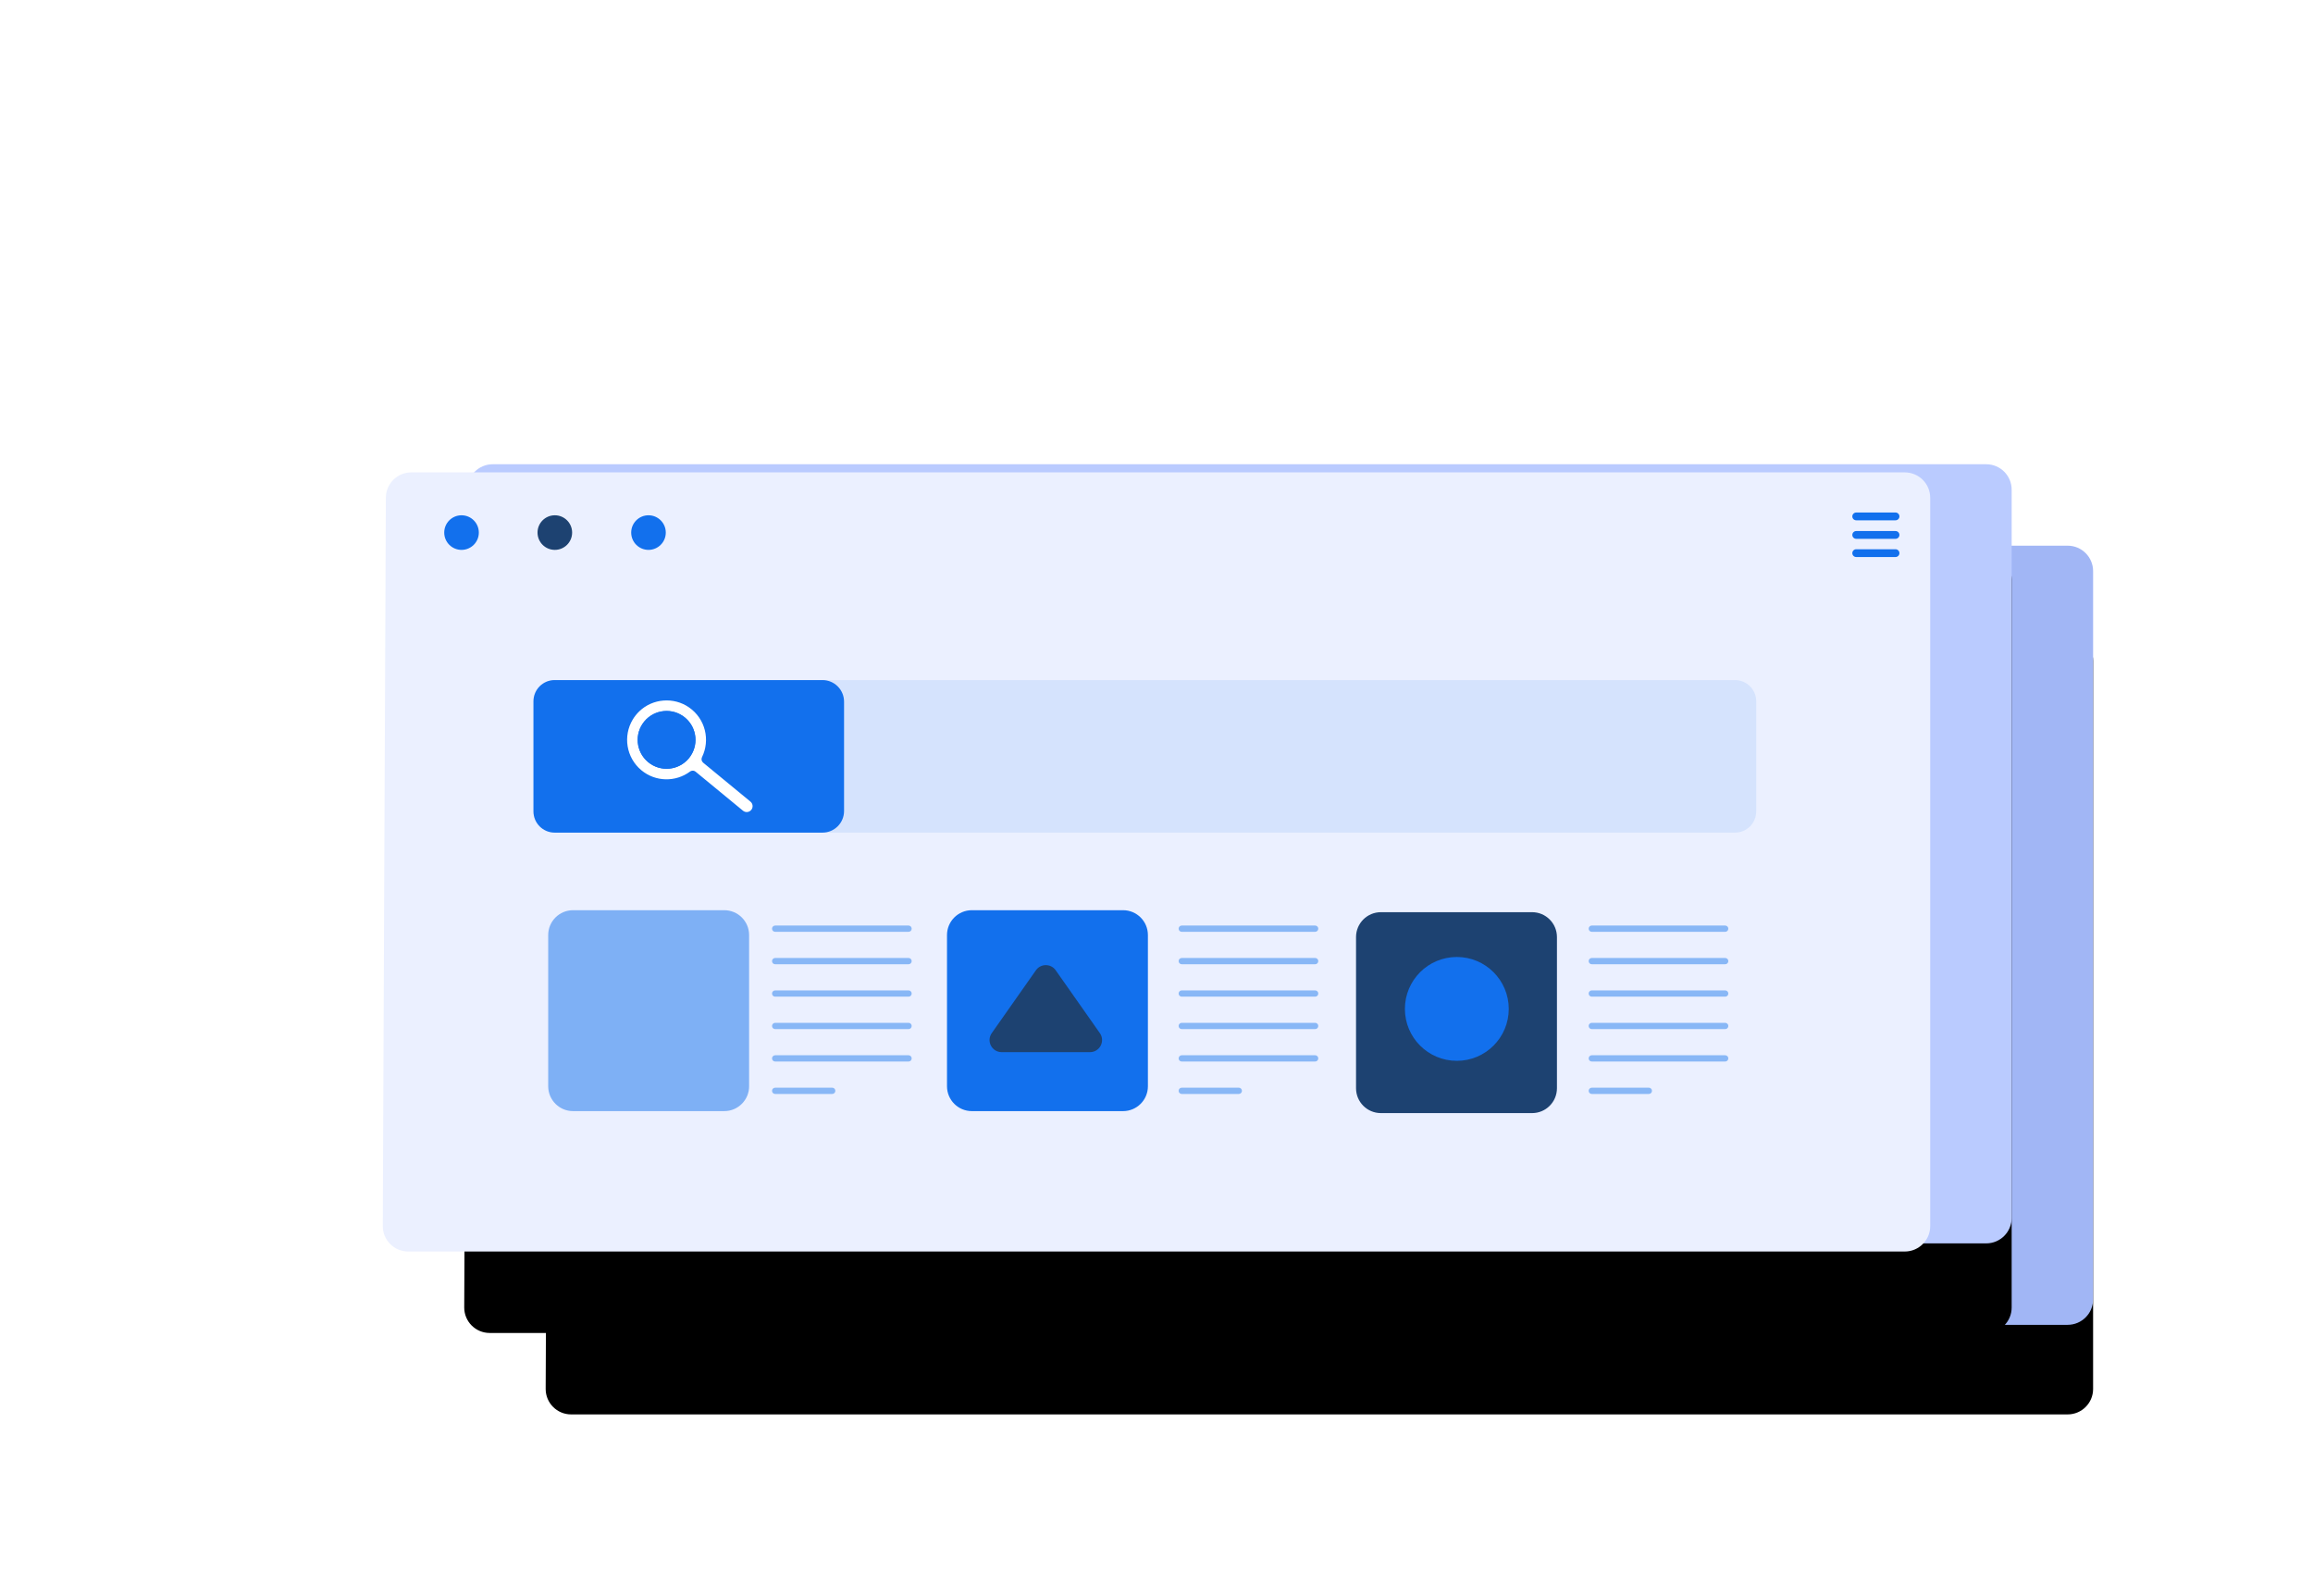 <?xml version="1.0" encoding="UTF-8"?>
<svg width="568px" height="392px" viewBox="0 0 568 392" version="1.1" xmlns="http://www.w3.org/2000/svg" xmlns:xlink="http://www.w3.org/1999/xlink">
    <title>Group 10</title>
    <defs>
        <path d="M47.002,40 C43.552,40 40.755,42.797 40.755,46.247 L40,225.082 C40,228.533 42.797,231.328 46.247,231.328 L413.753,231.328 C417.203,231.328 420,228.531 420,225.082 L420,46.247 C420,42.797 417.203,40 413.753,40 L47.002,40 Z" id="path-1"></path>
        <filter x="-20.3%" y="-28.7%" width="140.5%" height="180.5%" filterUnits="objectBoundingBox" id="filter-2">
            <feOffset dx="0" dy="22" in="SourceAlpha" result="shadowOffsetOuter1"></feOffset>
            <feGaussianBlur stdDeviation="22" in="shadowOffsetOuter1" result="shadowBlurOuter1"></feGaussianBlur>
            <feColorMatrix values="0 0 0 0 0.077   0 0 0 0 0.178   0 0 0 0 0.364  0 0 0 1 0" type="matrix" in="shadowBlurOuter1"></feColorMatrix>
        </filter>
        <path d="M27.002,20 C23.552,20 20.755,22.797 20.755,26.247 L20,205.082 C20,208.533 22.797,211.328 26.247,211.328 L393.753,211.328 C397.203,211.328 400,208.531 400,205.082 L400,26.247 C400,22.797 397.203,20 393.753,20 L27.002,20 Z" id="path-3"></path>
        <filter x="-20.3%" y="-28.7%" width="140.5%" height="180.5%" filterUnits="objectBoundingBox" id="filter-4">
            <feOffset dx="0" dy="22" in="SourceAlpha" result="shadowOffsetOuter1"></feOffset>
            <feGaussianBlur stdDeviation="22" in="shadowOffsetOuter1" result="shadowBlurOuter1"></feGaussianBlur>
            <feColorMatrix values="0 0 0 0 0.077   0 0 0 0 0.178   0 0 0 0 0.364  0 0 0 1 0" type="matrix" in="shadowBlurOuter1"></feColorMatrix>
        </filter>
        <filter x="-33.4%" y="-66.4%" width="166.8%" height="232.8%" filterUnits="objectBoundingBox" id="filter-5">
            <feOffset dx="0" dy="22" in="SourceAlpha" result="shadowOffsetOuter1"></feOffset>
            <feGaussianBlur stdDeviation="22" in="shadowOffsetOuter1" result="shadowBlurOuter1"></feGaussianBlur>
            <feColorMatrix values="0 0 0 0 0.077   0 0 0 0 0.178   0 0 0 0 0.364  0 0 0 1 0" type="matrix" in="shadowBlurOuter1" result="shadowMatrixOuter1"></feColorMatrix>
            <feMerge>
                <feMergeNode in="shadowMatrixOuter1"></feMergeNode>
                <feMergeNode in="SourceGraphic"></feMergeNode>
            </feMerge>
        </filter>
    </defs>
    <g id="Design" stroke="none" stroke-width="1" fill="none" fill-rule="evenodd">
        <g id="002-Funkcionalnosti" transform="translate(-711, -1025)">
            <g id="Group-10" transform="translate(805, 1119)">
                <g id="Fill-24">
                    <use fill="black" fill-opacity="1" filter="url(#filter-2)" xlink:href="#path-1"></use>
                    <use fill="#A1B6F5" fill-rule="evenodd" xlink:href="#path-1"></use>
                </g>
                <g id="Fill-24">
                    <use fill="black" fill-opacity="1" filter="url(#filter-4)" xlink:href="#path-3"></use>
                    <use fill="#BACBFF" fill-rule="evenodd" xlink:href="#path-3"></use>
                </g>
                <g id="Group" filter="url(#filter-5)">
                    <path d="M7.002,0 C3.552,0 0.755,2.797 0.755,6.247 L0,185.082 C0,188.533 2.797,191.328 6.247,191.328 L373.753,191.328 C377.203,191.328 380,188.531 380,185.082 L380,6.247 C380,2.797 377.203,0 373.753,0 L7.002,0 Z" id="Fill-24" fill="#EBF0FF"></path>
                    <path d="M332.055,51 L42.217,51 C39.336,51 37,53.335 37,56.217 L37,83.244 C37,86.126 39.336,88.461 42.217,88.461 L332.055,88.461 C334.936,88.461 337.272,86.126 337.272,83.244 L337.272,56.217 C337.272,53.335 334.936,51 332.055,51" id="Fill-26" fill="#1270ED" opacity="0.1"></path>
                    <path d="M107.968,51 L42.217,51 C39.336,51 37,53.335 37,56.217 L37,83.244 C37,86.126 39.336,88.461 42.217,88.461 L107.968,88.461 C110.898,88.461 113.273,86.087 113.273,83.157 L113.273,56.305 C113.273,53.375 110.898,51 107.968,51" id="Fill-28" fill="#1270ED"></path>
                    <path d="M83.854,107.512 L46.726,107.512 C43.355,107.512 40.621,110.245 40.621,113.617 L40.621,150.744 C40.621,154.117 43.355,156.85 46.726,156.85 L83.854,156.85 C87.226,156.85 89.958,154.117 89.958,150.744 L89.958,113.617 C89.958,110.245 87.226,107.512 83.854,107.512" id="Fill-30" fill="#1270ED" opacity="0.5"></path>
                    <path d="M181.786,107.512 L144.658,107.512 C141.287,107.512 138.553,110.245 138.553,113.617 L138.553,150.744 C138.553,154.117 141.287,156.85 144.658,156.85 L181.786,156.85 C185.158,156.85 187.89,154.117 187.89,150.744 L187.89,113.617 C187.89,110.245 185.158,107.512 181.786,107.512" id="Fill-32" fill="#1270ED"></path>
                    <path d="M96.357,112.821 C95.932,112.821 95.586,112.476 95.586,112.052 C95.586,111.626 95.932,111.281 96.357,111.281 L129.114,111.281 C129.539,111.281 129.884,111.626 129.884,112.052 C129.884,112.476 129.539,112.821 129.114,112.821 L96.357,112.821 Z" id="Fill-34" fill="#88B7F6"></path>
                    <path d="M96.357,120.785 C95.932,120.785 95.586,120.438 95.586,120.014 C95.586,119.589 95.932,119.244 96.357,119.244 L129.114,119.244 C129.539,119.244 129.884,119.589 129.884,120.014 C129.884,120.438 129.539,120.785 129.114,120.785 L96.357,120.785 Z" id="Fill-36" fill="#88B7F6"></path>
                    <path d="M96.357,128.747 C95.932,128.747 95.586,128.402 95.586,127.978 C95.586,127.552 95.932,127.207 96.357,127.207 L129.114,127.207 C129.539,127.207 129.884,127.552 129.884,127.978 C129.884,128.402 129.539,128.747 129.114,128.747 L96.357,128.747 Z" id="Fill-38" fill="#88B7F6"></path>
                    <path d="M96.357,136.711 C95.932,136.711 95.586,136.365 95.586,135.941 C95.586,135.515 95.932,135.17 96.357,135.17 L129.114,135.17 C129.539,135.17 129.884,135.515 129.884,135.941 C129.884,136.365 129.539,136.711 129.114,136.711 L96.357,136.711 Z" id="Fill-40" fill="#88B7F6"></path>
                    <path d="M96.357,144.674 C95.932,144.674 95.586,144.328 95.586,143.903 C95.586,143.479 95.932,143.134 96.357,143.134 L129.114,143.134 C129.539,143.134 129.884,143.479 129.884,143.903 C129.884,144.328 129.539,144.674 129.114,144.674 L96.357,144.674 Z" id="Fill-42" fill="#88B7F6"></path>
                    <path d="M96.357,152.637 C95.932,152.637 95.586,152.291 95.586,151.867 C95.586,151.441 95.932,151.096 96.357,151.096 L110.367,151.096 C110.792,151.096 111.138,151.441 111.138,151.867 C111.138,152.291 110.792,152.637 110.367,152.637 L96.357,152.637 Z" id="Fill-44" fill="#88B7F6"></path>
                    <path d="M196.201,112.821 C195.776,112.821 195.43,112.476 195.43,112.052 C195.43,111.626 195.776,111.281 196.201,111.281 L228.958,111.281 C229.383,111.281 229.728,111.626 229.728,112.052 C229.728,112.476 229.383,112.821 228.958,112.821 L196.201,112.821 Z" id="Fill-46" fill="#88B7F6"></path>
                    <path d="M196.201,120.785 C195.776,120.785 195.43,120.438 195.43,120.014 C195.43,119.589 195.776,119.244 196.201,119.244 L228.958,119.244 C229.383,119.244 229.728,119.589 229.728,120.014 C229.728,120.438 229.383,120.785 228.958,120.785 L196.201,120.785 Z" id="Fill-48" fill="#88B7F6"></path>
                    <path d="M196.201,128.747 C195.776,128.747 195.43,128.402 195.43,127.978 C195.43,127.552 195.776,127.207 196.201,127.207 L228.958,127.207 C229.383,127.207 229.728,127.552 229.728,127.978 C229.728,128.402 229.383,128.747 228.958,128.747 L196.201,128.747 Z" id="Fill-50" fill="#88B7F6"></path>
                    <path d="M196.201,136.711 C195.776,136.711 195.43,136.365 195.43,135.941 C195.43,135.515 195.776,135.17 196.201,135.17 L228.958,135.17 C229.383,135.17 229.728,135.515 229.728,135.941 C229.728,136.365 229.383,136.711 228.958,136.711 L196.201,136.711 Z" id="Fill-52" fill="#88B7F6"></path>
                    <path d="M196.201,144.674 C195.776,144.674 195.43,144.328 195.43,143.903 C195.43,143.479 195.776,143.134 196.201,143.134 L228.958,143.134 C229.383,143.134 229.728,143.479 229.728,143.903 C229.728,144.328 229.383,144.674 228.958,144.674 L196.201,144.674 Z" id="Fill-54" fill="#88B7F6"></path>
                    <path d="M196.201,152.637 C195.776,152.637 195.43,152.291 195.43,151.867 C195.43,151.441 195.776,151.096 196.201,151.096 L210.211,151.096 C210.636,151.096 210.982,151.441 210.982,151.867 C210.982,152.291 210.636,152.637 210.211,152.637 L196.201,152.637 Z" id="Fill-56" fill="#88B7F6"></path>
                    <path d="M282.233,108 L245.104,108 C241.733,108 239,110.733 239,114.106 L239,151.233 C239,154.605 241.733,157.338 245.104,157.338 L282.233,157.338 C285.605,157.338 288.337,154.605 288.337,151.233 L288.337,114.106 C288.337,110.733 285.605,108 282.233,108" id="Fill-58" fill="#1D4271"></path>
                    <path d="M296.895,112.821 C296.47,112.821 296.124,112.476 296.124,112.052 C296.124,111.626 296.47,111.281 296.895,111.281 L329.652,111.281 C330.076,111.281 330.422,111.626 330.422,112.052 C330.422,112.476 330.076,112.821 329.652,112.821 L296.895,112.821 Z" id="Fill-60" fill="#88B7F6"></path>
                    <path d="M296.895,120.785 C296.47,120.785 296.124,120.438 296.124,120.014 C296.124,119.589 296.47,119.244 296.895,119.244 L329.652,119.244 C330.076,119.244 330.422,119.589 330.422,120.014 C330.422,120.438 330.076,120.785 329.652,120.785 L296.895,120.785 Z" id="Fill-62" fill="#88B7F6"></path>
                    <path d="M296.895,128.747 C296.47,128.747 296.124,128.402 296.124,127.978 C296.124,127.552 296.47,127.207 296.895,127.207 L329.652,127.207 C330.076,127.207 330.422,127.552 330.422,127.978 C330.422,128.402 330.076,128.747 329.652,128.747 L296.895,128.747 Z" id="Fill-64" fill="#88B7F6"></path>
                    <path d="M296.895,136.711 C296.47,136.711 296.124,136.365 296.124,135.941 C296.124,135.515 296.47,135.17 296.895,135.17 L329.652,135.17 C330.076,135.17 330.422,135.515 330.422,135.941 C330.422,136.365 330.076,136.711 329.652,136.711 L296.895,136.711 Z" id="Fill-66" fill="#88B7F6"></path>
                    <path d="M296.895,144.674 C296.47,144.674 296.124,144.328 296.124,143.903 C296.124,143.479 296.47,143.134 296.895,143.134 L329.652,143.134 C330.076,143.134 330.422,143.479 330.422,143.903 C330.422,144.328 330.076,144.674 329.652,144.674 L296.895,144.674 Z" id="Fill-68" fill="#88B7F6"></path>
                    <path d="M296.895,152.637 C296.47,152.637 296.124,152.291 296.124,151.867 C296.124,151.441 296.47,151.096 296.895,151.096 L310.905,151.096 C311.329,151.096 311.676,151.441 311.676,151.867 C311.676,152.291 311.329,152.637 310.905,152.637 L296.895,152.637 Z" id="Fill-70" fill="#88B7F6"></path>
                    <path d="M371.482,9.856 L361.829,9.856 C361.302,9.856 360.872,10.286 360.872,10.812 C360.872,11.339 361.302,11.77 361.829,11.77 L371.482,11.77 C372.009,11.77 372.439,11.339 372.439,10.812 C372.439,10.286 372.009,9.856 371.482,9.856" id="Fill-72" fill="#1270ED"></path>
                    <path d="M371.482,14.403 L361.829,14.403 C361.302,14.403 360.872,14.834 360.872,15.36 C360.872,15.886 361.302,16.317 361.829,16.317 L371.482,16.317 C372.009,16.317 372.439,15.886 372.439,15.36 C372.439,14.834 372.009,14.403 371.482,14.403" id="Fill-74" fill="#1270ED"></path>
                    <path d="M371.482,18.874 L361.829,18.874 C361.302,18.874 360.872,19.304 360.872,19.831 C360.872,20.357 361.302,20.787 361.829,20.787 L371.482,20.787 C372.009,20.787 372.439,20.357 372.439,19.831 C372.439,19.304 372.009,18.874 371.482,18.874" id="Fill-76" fill="#1270ED"></path>
                    <path d="M23.586,14.782 C23.586,17.128 21.683,19.031 19.337,19.031 C16.991,19.031 15.089,17.128 15.089,14.782 C15.089,12.436 16.991,10.534 19.337,10.534 C21.683,10.534 23.586,12.436 23.586,14.782" id="Fill-78" fill="#1270ED"></path>
                    <path d="M46.497,14.782 C46.497,17.128 44.595,19.031 42.249,19.031 C39.903,19.031 38,17.128 38,14.782 C38,12.436 39.903,10.534 42.249,10.534 C44.595,10.534 46.497,12.436 46.497,14.782" id="Fill-80" fill="#1D4271"></path>
                    <path d="M69.497,14.782 C69.497,17.128 67.595,19.031 65.249,19.031 C62.903,19.031 61,17.128 61,14.782 C61,12.436 62.903,10.534 65.249,10.534 C67.595,10.534 69.497,12.436 69.497,14.782" id="Fill-82" fill="#1270ED"></path>
                    <path d="M176.091,137.696 L165.244,122.261 C164.063,120.58 161.572,120.58 160.391,122.261 L149.545,137.696 C148.164,139.661 149.569,142.367 151.971,142.367 L173.665,142.367 C176.066,142.367 177.472,139.661 176.091,137.696" id="Fill-84" fill="#1D4271"></path>
                    <path d="M276.501,131.751 C276.501,124.709 270.792,119 263.751,119 C256.709,119 251,124.709 251,131.751 C251,138.792 256.709,144.501 263.751,144.501 C270.792,144.501 276.501,138.792 276.501,131.751" id="Fill-86" fill="#1270ED"></path>
                    <g id="Group-2" transform="translate(60, 56)">
                        <path d="M15.145,14.227 C12.636,17.241 8.163,17.648 5.149,15.139 C2.137,12.629 1.728,8.157 4.238,5.144 C6.747,2.13 11.22,1.722 14.233,4.231 C17.247,6.742 17.654,11.213 15.145,14.227 M30.299,24.859 L18.673,15.286 C18.28,14.958 18.161,14.402 18.388,13.939 C20.435,9.764 19.269,4.529 15.189,1.701 C11.447,-0.89 6.282,-0.484 3.001,2.665 C2.351,3.288 1.812,3.977 1.376,4.701 C-1.045,8.732 -0.228,14.036 3.489,17.133 C6.994,20.052 11.944,20.069 15.448,17.469 C15.559,17.386 15.682,17.33 15.81,17.291 C16.157,17.192 16.538,17.266 16.825,17.505 L28.451,27.078 C28.759,27.334 29.135,27.439 29.505,27.402 C29.874,27.368 30.225,27.196 30.48,26.889 C30.992,26.275 30.909,25.366 30.299,24.859" id="Fill-88" fill="#FFFFFF"></path>
                        <path d="M14.233,4.232 C11.219,1.723 6.748,2.13 4.237,5.144 C1.728,8.158 2.137,12.629 5.15,15.138 C8.163,17.649 12.635,17.24 15.145,14.227 C17.654,11.214 17.247,6.741 14.233,4.232" id="Fill-90" fill="#1270ED"></path>
                    </g>
                </g>
            </g>
        </g>
    </g>
</svg>